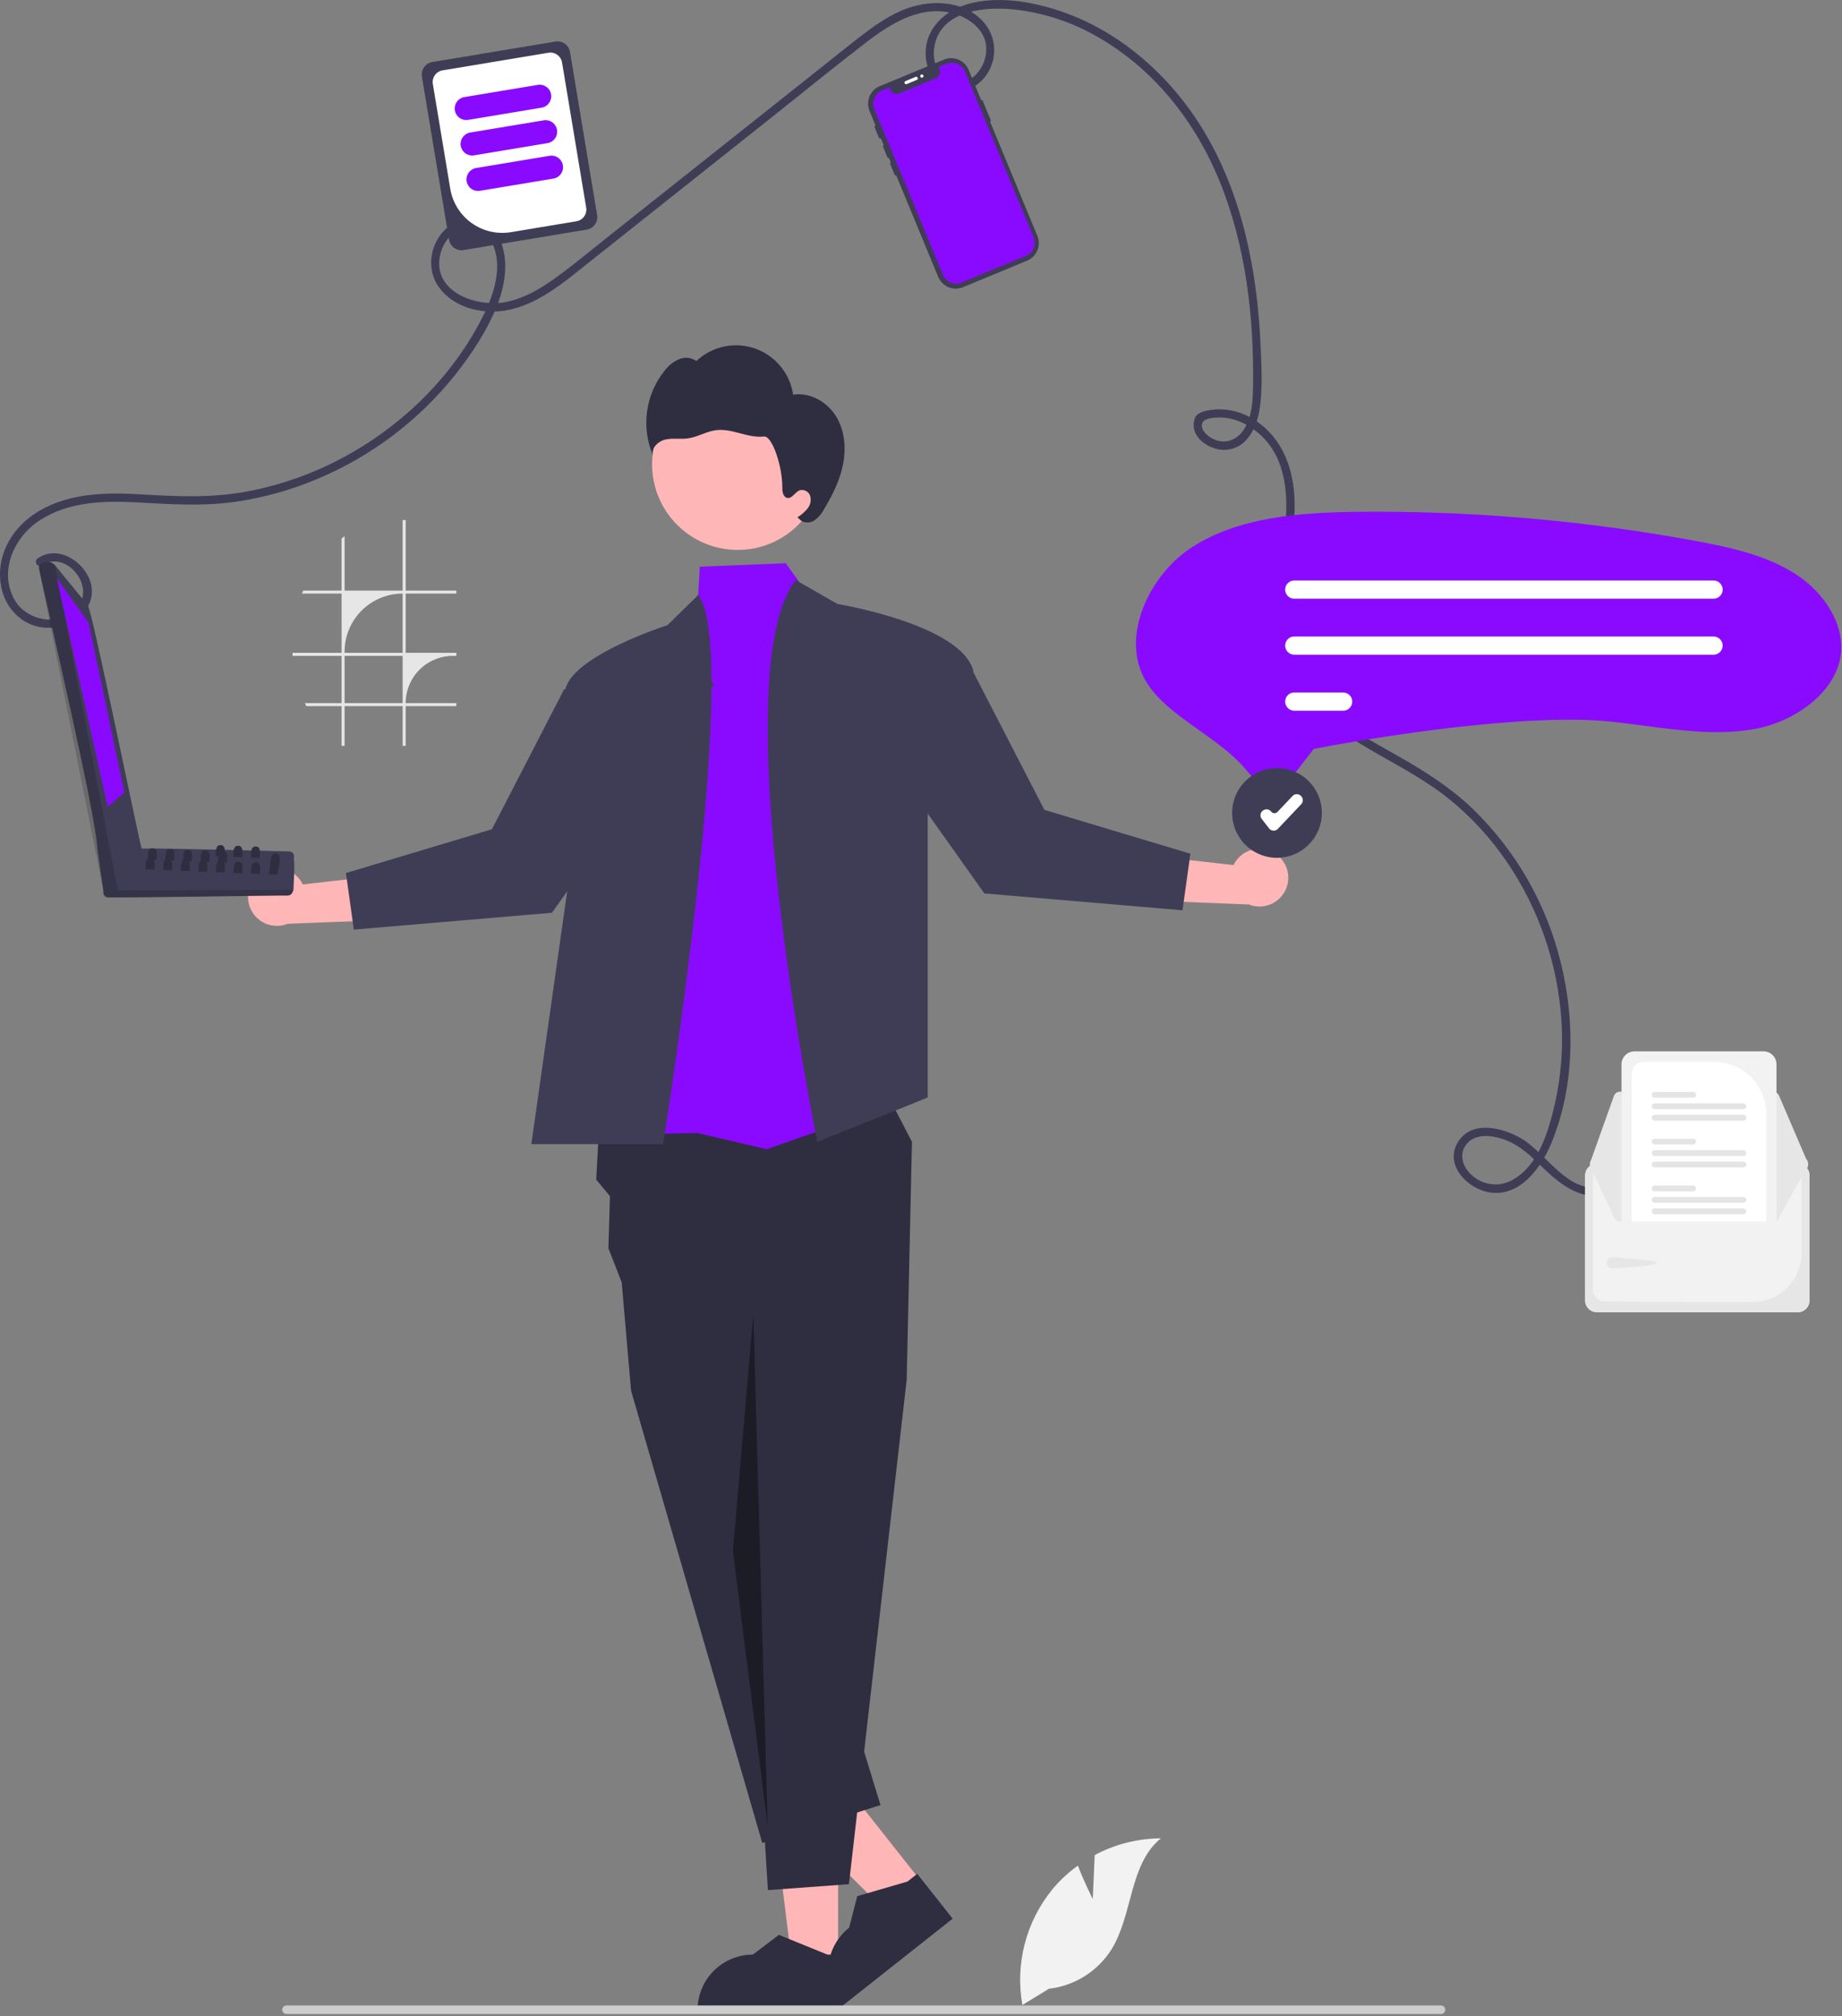 <svg width="667" height="730" viewBox="0 0 667 730" fill="none" xmlns="http://www.w3.org/2000/svg">
<rect x="0" y="0" width="667" height="730" fill="#808080" stroke="none"/>
<g clip-path="url(#clip0_6120_89)">
<path d="M15.195 204.733C23.539 199.026 34.279 211.604 28.437 219.436C22.531 227.352 9.621 225.108 5.175 217.025C-0.497 206.712 5.151 194.444 14.293 188.457C24.677 181.655 37.403 181.273 49.394 181.91C61.504 182.554 73.322 183.408 85.387 181.672C95.6 180.177 105.579 177.378 115.08 173.345C134.615 165.139 151.768 152.144 164.956 135.561C171.11 127.753 176.861 118.978 180.384 109.631C183.097 102.432 184.382 92.963 180.538 85.916C179.701 84.331 178.523 82.951 177.087 81.878C175.651 80.805 173.994 80.065 172.237 79.712C170.48 79.359 168.666 79.402 166.927 79.838C165.188 80.273 163.568 81.09 162.184 82.23C155.777 87.479 154.046 97.227 158.946 104.019C164.203 111.308 174.123 113.806 182.663 112.479C194.533 110.635 204.145 102.255 213.232 95.04L280.532 41.609C291.629 32.799 302.613 23.817 313.854 15.19C322.995 8.174 334.149 1.371 346.054 5.119C350.853 6.629 355.69 10.207 356.889 15.346C357.337 17.7 357.135 20.131 356.303 22.378C355.472 24.625 354.042 26.602 352.17 28.096C351.315 28.823 350.317 29.363 349.242 29.684C348.167 30.004 347.036 30.098 345.923 29.958C344.809 29.818 343.737 29.449 342.774 28.873C341.811 28.297 340.978 27.526 340.328 26.611C337.82 23.112 337.613 18.123 339.058 14.169C342.92 3.603 357.09 2.497 366.546 3.356C377.704 4.487 388.482 8.034 398.13 13.752C418.115 25.359 432.894 44.241 441.563 65.468C451.168 88.987 454.127 115.013 453.735 140.261C453.655 145.411 453.298 151.107 450.4 155.547C447.561 159.896 442.608 161.212 438.166 158.304C436.719 157.357 434.859 155.512 435.236 153.566C435.71 151.122 440.579 151.104 442.53 151.197C447.867 151.453 452.913 154.144 456.737 157.771C465.823 166.392 466.529 179.582 465.345 191.311C464.044 204.187 460.333 216.993 461.807 230.027C464.221 251.382 481.743 263.248 498.953 273.065C507.766 278.092 516.773 282.899 524.698 289.295C532.776 295.839 539.847 303.535 545.686 312.137C557.223 329.109 564.024 348.851 565.388 369.328C566.075 379.559 565.267 389.835 562.989 399.833C560.725 409.612 557.159 421.939 547.763 427.192C545.524 428.473 542.946 429.036 540.377 428.805C537.808 428.575 535.371 427.561 533.396 425.903C529.589 422.847 527.729 417.424 531.661 413.607C534.92 410.444 540.134 411.111 544.066 412.397C548.8 413.945 552.483 416.834 556.011 420.246C562.737 426.752 570.61 434.738 580.843 432.66C582.733 432.276 581.933 429.384 580.045 429.767C567.693 432.275 560.245 417.919 551.136 412.392C544.541 408.39 533.276 405.415 528.123 413.219C522.561 421.641 531.503 430.727 539.814 431.812C550.618 433.222 558.109 422.657 561.737 413.937C570.15 393.713 570.411 369.999 565.265 348.94C560.12 327.554 548.997 308.073 533.195 292.771C525.219 285.169 516.075 279.341 506.536 273.916C496.906 268.44 486.87 263.186 478.631 255.67C474.068 251.646 470.437 246.674 467.992 241.102C465.547 235.53 464.347 229.491 464.476 223.408C464.564 209.396 469.069 195.799 468.788 181.76C468.555 170.12 464.6 158.754 454.474 152.201C450.301 149.37 445.318 147.979 440.283 148.239C438.235 148.408 435.357 148.753 433.67 150.035C432.311 151.068 432.054 153.485 432.328 155.048C432.979 158.76 436.49 161.338 439.9 162.371C441.973 163.037 444.198 163.064 446.286 162.448C448.375 161.832 450.229 160.601 451.608 158.916C454.887 155.129 456.026 150.078 456.49 145.215C457.119 138.627 456.771 131.859 456.481 125.259C455.3 98.439 450.001 70.978 436.063 47.685C424.215 27.885 405.789 11.283 383.695 3.938C373.284 0.477 360.934 -1.597 350.191 1.551C340.949 4.259 333.866 11.866 335.393 21.941C336.684 30.469 345.521 36.368 353.308 30.985C355.146 29.715 356.687 28.063 357.827 26.143C358.968 24.222 359.681 22.078 359.917 19.857C360.153 17.636 359.907 15.39 359.195 13.273C358.484 11.156 357.324 9.217 355.795 7.589C348.267 -0.295 335.992 -0.238 326.599 3.769C320.942 6.181 315.934 9.796 311.104 13.552C304.946 18.338 298.876 23.24 292.768 28.089L219.187 86.507C213.379 91.118 207.665 95.897 201.664 100.255C196.064 104.322 189.885 108.089 182.991 109.395C173.283 111.234 157.916 106.412 159.093 94.098C159.55 89.317 162.718 84.035 167.559 82.664C172.305 81.32 176.785 84.373 178.549 88.694C182.438 98.222 177.871 109.121 173.328 117.485C162.08 138.195 144.337 155.06 123.547 166.035C113.141 171.541 101.988 175.499 90.439 177.784C77.466 180.333 64.737 179.834 51.62 179.039C38.906 178.268 25.555 178.346 14.222 184.972C4.93 190.405 -1.269 200.257 0.221 211.236C1.514 220.77 9.161 228.057 19.022 227.252C27.3 226.576 35.616 219.507 32.679 210.529C30.247 203.095 20.86 197.232 13.681 202.143C12.097 203.226 13.596 205.827 15.195 204.733Z" fill="#3F3D56"/>
<path d="M650.958 421.329H578.273C577.137 421.33 576.049 421.782 575.246 422.585C574.443 423.388 573.991 424.477 573.99 425.612V470.866C573.991 472.001 574.443 473.09 575.246 473.893C576.049 474.696 577.137 475.148 578.273 475.149H650.958C652.094 475.148 653.183 474.696 653.986 473.893C654.789 473.09 655.24 472.001 655.242 470.866V425.612C655.24 424.477 654.789 423.388 653.986 422.585C653.183 421.782 652.094 421.33 650.958 421.329Z" fill="#F2F2F2"/>
<path d="M650.958 421.329H578.273C577.137 421.33 576.049 421.782 575.246 422.585C574.443 423.388 573.991 424.477 573.99 425.612V470.866C573.991 472.001 574.443 473.09 575.246 473.893C576.049 474.696 577.137 475.148 578.273 475.149H650.958C652.094 475.148 653.183 474.696 653.986 473.893C654.789 473.09 655.24 472.001 655.242 470.866V425.612C655.24 424.477 654.789 423.388 653.986 422.585C653.183 421.782 652.094 421.33 650.958 421.329ZM652.364 453.835C652.347 458.442 650.524 462.859 647.288 466.138C644.051 469.417 639.659 471.297 635.052 471.374C627.677 471.47 639.133 471.508 630.238 471.508C609.898 471.508 588.689 471.313 580.775 471.187C579.734 471.166 578.743 470.738 578.013 469.996C577.282 469.253 576.871 468.255 576.867 467.213V425.616C576.868 425.243 577.016 424.885 577.279 424.621C577.543 424.357 577.9 424.208 578.273 424.207H650.955C651.328 424.207 651.686 424.355 651.95 424.619C652.214 424.882 652.363 425.239 652.364 425.612L652.364 453.835Z" fill="#E6E6E6"/>
<path d="M642.011 395.271H586.632C586.142 395.271 585.664 395.423 585.264 395.705C584.864 395.988 584.56 396.387 584.395 396.848L575.842 420.844C575.714 421.202 575.675 421.585 575.726 421.962C575.777 422.339 575.918 422.698 576.137 423.009C576.356 423.32 576.647 423.573 576.984 423.749C577.321 423.924 577.696 424.016 578.076 424.016L652.348 424.148H652.351C652.744 424.148 653.131 424.051 653.477 423.864C653.823 423.678 654.118 423.409 654.334 423.081C654.55 422.752 654.682 422.376 654.717 421.984C654.752 421.593 654.689 421.199 654.534 420.837L644.194 396.71C644.011 396.283 643.707 395.918 643.319 395.662C642.93 395.406 642.476 395.27 642.011 395.271Z" fill="#E6E6E6"/>
<path d="M654.727 421.358C654.726 421.68 654.661 421.999 654.534 422.294L644.195 440.867C644.011 441.293 643.706 441.657 643.318 441.912C642.93 442.168 642.475 442.304 642.011 442.305H586.633C586.143 442.304 585.665 442.153 585.264 441.87C584.863 441.588 584.559 441.189 584.394 440.728L575.843 422.288C575.738 421.994 575.692 421.683 575.708 421.371C575.723 421.06 575.8 420.754 575.934 420.472C576.068 420.191 576.256 419.938 576.487 419.729C576.719 419.52 576.989 419.358 577.283 419.254C577.537 419.162 577.805 419.115 578.076 419.115L587.148 419.098L590.851 419.091L639.577 419.006L643.282 419L652.348 418.982H652.351C652.981 418.983 653.585 419.233 654.031 419.678C654.476 420.124 654.726 420.728 654.727 421.358Z" fill="#E6E6E6"/>
<path d="M583.722 455.274C584.82 455.274 599.9 456.196 599.9 457.294C599.9 458.392 584.82 459.251 583.722 459.251C583.194 459.251 582.689 459.042 582.316 458.669C581.943 458.296 581.733 457.79 581.733 457.263C581.733 456.735 581.943 456.23 582.316 455.857C582.689 455.484 583.194 455.274 583.722 455.274Z" fill="#E6E6E6"/>
<path d="M638.562 380.673H591.868C590.617 380.674 589.417 381.172 588.532 382.057C587.647 382.942 587.149 384.141 587.148 385.393V442.305H642.011C642.461 442.306 642.903 442.178 643.282 441.935V385.393C643.281 384.142 642.783 382.942 641.898 382.057C641.013 381.172 639.813 380.674 638.562 380.673Z" fill="#F2F2F2"/>
<path d="M620.74 384.5H595.15C594.011 384.501 592.918 384.954 592.112 385.76C591.306 386.565 590.853 387.658 590.851 388.797V442.305H639.577V403.337C639.571 398.343 637.585 393.555 634.053 390.024C630.522 386.492 625.734 384.506 620.74 384.5Z" fill="white"/>
<path d="M631.276 437.553H599.152C598.874 437.553 598.608 437.664 598.412 437.86C598.215 438.056 598.105 438.323 598.105 438.6C598.105 438.878 598.215 439.144 598.412 439.341C598.608 439.537 598.874 439.647 599.152 439.647H631.276C631.553 439.647 631.82 439.537 632.016 439.341C632.212 439.144 632.323 438.878 632.323 438.6C632.323 438.323 632.212 438.056 632.016 437.86C631.82 437.664 631.553 437.553 631.276 437.553Z" fill="#E4E4E4"/>
<path d="M631.276 433.412H599.152C598.874 433.412 598.608 433.523 598.411 433.719C598.214 433.916 598.104 434.182 598.104 434.46C598.104 434.738 598.214 435.005 598.411 435.201C598.608 435.398 598.874 435.508 599.152 435.508H631.276C631.413 435.508 631.55 435.481 631.677 435.428C631.804 435.376 631.92 435.299 632.017 435.201C632.114 435.104 632.191 434.988 632.244 434.861C632.297 434.734 632.324 434.598 632.324 434.46C632.324 434.323 632.297 434.186 632.244 434.059C632.191 433.932 632.114 433.816 632.017 433.719C631.92 433.622 631.804 433.545 631.677 433.492C631.55 433.439 631.413 433.412 631.276 433.412Z" fill="#E4E4E4"/>
<path d="M613.077 429.273H599.152C598.874 429.273 598.608 429.383 598.412 429.58C598.215 429.776 598.105 430.042 598.105 430.32C598.105 430.598 598.215 430.864 598.412 431.06C598.608 431.257 598.874 431.367 599.152 431.367H613.077C613.355 431.367 613.621 431.257 613.817 431.06C614.014 430.864 614.124 430.598 614.124 430.32C614.124 430.042 614.014 429.776 613.817 429.58C613.621 429.383 613.355 429.273 613.077 429.273Z" fill="#E4E4E4"/>
<path d="M631.276 420.602H599.152C598.875 420.603 598.609 420.714 598.413 420.91C598.217 421.107 598.107 421.373 598.107 421.65C598.107 421.928 598.217 422.194 598.413 422.39C598.609 422.587 598.875 422.697 599.152 422.698H631.276C631.414 422.699 631.55 422.672 631.678 422.619C631.806 422.567 631.921 422.49 632.019 422.392C632.117 422.295 632.194 422.179 632.247 422.052C632.3 421.925 632.327 421.788 632.327 421.65C632.327 421.512 632.3 421.376 632.247 421.248C632.194 421.121 632.117 421.005 632.019 420.908C631.921 420.811 631.806 420.733 631.678 420.681C631.55 420.628 631.414 420.602 631.276 420.602Z" fill="#E4E4E4"/>
<path d="M631.276 416.463H599.152C598.874 416.463 598.608 416.574 598.412 416.77C598.215 416.966 598.105 417.233 598.105 417.51C598.105 417.788 598.215 418.054 598.412 418.251C598.608 418.447 598.874 418.557 599.152 418.557H631.276C631.553 418.557 631.82 418.447 632.016 418.251C632.212 418.054 632.323 417.788 632.323 417.51C632.323 417.233 632.212 416.966 632.016 416.77C631.82 416.574 631.553 416.463 631.276 416.463Z" fill="#E4E4E4"/>
<path d="M613.077 412.322H599.152C598.874 412.322 598.608 412.433 598.411 412.629C598.214 412.826 598.104 413.092 598.104 413.37C598.104 413.648 598.214 413.915 598.411 414.111C598.608 414.308 598.874 414.418 599.152 414.418H613.077C613.355 414.418 613.622 414.308 613.818 414.111C614.015 413.915 614.125 413.648 614.125 413.37C614.125 413.092 614.015 412.826 613.818 412.629C613.622 412.433 613.355 412.322 613.077 412.322Z" fill="#E4E4E4"/>
<path d="M631.276 403.651H599.152C598.875 403.652 598.609 403.763 598.413 403.959C598.217 404.156 598.107 404.422 598.107 404.699C598.107 404.977 598.217 405.243 598.413 405.439C598.609 405.636 598.875 405.747 599.152 405.748H631.276C631.414 405.748 631.55 405.721 631.678 405.669C631.806 405.616 631.921 405.539 632.019 405.442C632.117 405.344 632.194 405.229 632.247 405.101C632.3 404.974 632.327 404.837 632.327 404.699C632.327 404.562 632.3 404.425 632.247 404.298C632.194 404.17 632.117 404.055 632.019 403.957C631.921 403.86 631.806 403.783 631.678 403.73C631.55 403.678 631.414 403.651 631.276 403.651Z" fill="#E4E4E4"/>
<path d="M631.276 399.513H599.152C598.875 399.514 598.609 399.624 598.413 399.821C598.217 400.017 598.107 400.283 598.107 400.561C598.107 400.838 598.217 401.104 598.413 401.301C598.609 401.497 598.875 401.608 599.152 401.609H631.276C631.414 401.609 631.55 401.582 631.678 401.53C631.806 401.477 631.921 401.4 632.019 401.303C632.117 401.206 632.194 401.09 632.247 400.963C632.3 400.835 632.327 400.699 632.327 400.561C632.327 400.423 632.3 400.286 632.247 400.159C632.194 400.032 632.117 399.916 632.019 399.819C631.921 399.721 631.806 399.644 631.678 399.592C631.55 399.539 631.414 399.512 631.276 399.513Z" fill="#E4E4E4"/>
<path d="M613.077 395.372H599.152C598.874 395.372 598.608 395.482 598.411 395.679C598.214 395.875 598.104 396.142 598.104 396.42C598.104 396.698 598.214 396.964 598.411 397.161C598.608 397.357 598.874 397.468 599.152 397.468H613.077C613.215 397.468 613.351 397.441 613.478 397.388C613.605 397.335 613.721 397.258 613.818 397.161C613.916 397.063 613.993 396.948 614.045 396.821C614.098 396.694 614.125 396.557 614.125 396.42C614.125 396.282 614.098 396.146 614.045 396.019C613.993 395.891 613.916 395.776 613.818 395.679C613.721 395.581 613.605 395.504 613.478 395.451C613.351 395.399 613.215 395.372 613.077 395.372Z" fill="#E4E4E4"/>
<path d="M267.124 199.127C284.243 199.127 298.121 185.249 298.121 168.13C298.121 151.01 284.243 137.132 267.124 137.132C250.005 137.132 236.126 151.01 236.126 168.13C236.126 185.249 250.005 199.127 267.124 199.127Z" fill="#FFB6B6"/>
<path d="M302.508 150.381C299.247 145.337 293.128 141.975 287.197 142.92C286.645 139.134 285.064 135.572 282.628 132.623C280.192 129.673 276.994 127.448 273.381 126.191C269.768 124.933 265.879 124.69 262.138 125.49C258.397 126.289 254.947 128.1 252.163 130.724C251.248 130.08 250.182 129.682 249.068 129.571C247.954 129.459 246.83 129.637 245.805 130.088C243.763 131.016 241.987 132.442 240.639 134.234C237.236 138.479 235.047 143.567 234.305 148.957C233.564 154.347 234.298 159.837 236.429 164.843C235.704 162.208 238.345 159.728 241.014 159.137C243.682 158.546 246.482 159.105 249.188 158.72C252.656 158.227 255.774 156.215 259.247 155.762C262.167 155.381 265.103 156.13 267.95 156.88C270.797 157.63 273.725 158.395 276.648 158.048C279.572 157.701 283.338 168.781 283.288 176.585C283.278 178.064 283.583 179.963 285.028 180.276C286.808 180.663 287.839 178.206 289.533 177.537C290.314 177.313 291.151 177.401 291.868 177.783C292.586 178.164 293.127 178.809 293.378 179.581C293.591 180.366 293.614 181.191 293.444 181.987C293.275 182.783 292.917 183.527 292.402 184.157C291.361 185.406 290.124 186.478 288.741 187.333L289.439 187.913C290.6 189.446 293.007 189.513 294.68 188.564C296.279 187.481 297.575 186.006 298.443 184.28C301.537 179.132 304.252 173.647 305.344 167.741C306.437 161.835 305.768 155.426 302.508 150.381Z" fill="#2F2E41"/>
<path d="M303.485 710.95L286.745 710.948L278.781 646.376L303.489 646.377L303.485 710.95Z" fill="#FFB6B6"/>
<path d="M304.075 728.414L252.595 728.412V727.761C252.595 722.446 254.706 717.35 258.464 713.592C262.222 709.835 267.318 707.724 272.632 707.723H272.634L282.037 700.589L299.582 707.724L304.076 707.725L304.075 728.414Z" fill="#2F2E41"/>
<path d="M333.673 681.391L320.54 691.771L274.246 646.056L293.63 630.733L333.673 681.391Z" fill="#FFB6B6"/>
<path d="M344.967 694.724L304.581 726.65L304.177 726.139C300.882 721.97 299.377 716.663 299.995 711.384C300.612 706.106 303.301 701.29 307.469 697.994L307.47 697.993L310.423 686.565L328.611 681.281L332.137 678.494L344.967 694.724Z" fill="#2F2E41"/>
<path d="M216.918 408.274L215.896 427.117L220.867 433.122L220.297 451.969L225.12 464.305L228.512 503.551L276.018 667.307L318.827 653.576L272.08 500.926L328.324 499.521L330.227 413.447L320.26 394.179L216.918 408.274Z" fill="#2F2E41"/>
<path d="M322.915 486.545L328.324 499.521L307.409 682.241L278.064 684.384L265.392 480.109L322.915 486.545Z" fill="#2F2E41"/>
<path d="M294.155 217.278L284.519 203.94L253.405 205.187L252.808 215.457L232.139 410.681L252.437 410.226L277.634 416.109L326.097 399.147L294.155 217.278Z" fill="#890AFF"/>
<path d="M240.121 414.291H192.403L204.852 326.418L209.9 290.799C209.9 290.799 206.327 265.343 204.597 252.043C204.436 250.623 204.682 249.187 205.306 247.902C205.872 246.699 206.611 245.584 207.499 244.594C213.303 237.901 226.357 232.097 234.544 228.921C238.76 227.295 241.69 226.359 241.69 226.359L252.806 215.46C268.763 235.396 240.121 414.291 240.121 414.291Z" fill="#3F3D56"/>
<path d="M288.111 210.021L303.249 218.696C303.249 218.696 348.081 226.059 352.441 242.897L335.938 292.711V397.404L295.932 413.447C295.932 413.447 261.423 244.309 288.111 210.021Z" fill="#3F3D56"/>
<path opacity="0.4" d="M272.788 475.879L265.392 561.548L277.985 661.252" fill="black"/>
<path d="M94.22 316.285C95.453 315.399 96.865 314.794 98.357 314.513C99.849 314.231 101.385 314.281 102.856 314.657C104.327 315.034 105.698 315.728 106.872 316.692C108.045 317.655 108.993 318.864 109.649 320.234L146.326 316.086L137.633 333.184L104.137 334.501C101.763 335.451 99.124 335.496 96.718 334.629C94.313 333.763 92.309 332.044 91.087 329.798C89.865 327.553 89.508 324.937 90.086 322.447C90.663 319.956 92.134 317.764 94.22 316.285Z" fill="#FFB6B6"/>
<path d="M248.158 241.42L258.654 247.69L199.871 330.501L128.122 336.597L125.265 316.112L178.129 300.252L204.259 249.604L248.158 241.42Z" fill="#3F3D56"/>
<path d="M462.095 309.285C460.862 308.399 459.45 307.794 457.958 307.513C456.465 307.231 454.93 307.281 453.458 307.657C451.987 308.034 450.617 308.728 449.443 309.692C448.269 310.655 447.321 311.864 446.665 313.234L409.988 309.086L418.681 326.184L452.178 327.501C454.552 328.451 457.191 328.496 459.596 327.629C462.002 326.763 464.005 325.044 465.228 322.798C466.45 320.553 466.806 317.937 466.229 315.447C465.652 312.956 464.181 310.764 462.095 309.285Z" fill="#FFB6B6"/>
<path d="M308.156 234.42L297.661 240.69L356.444 323.501L428.193 329.597L431.049 309.112L378.186 293.252L352.056 242.604L308.156 234.42Z" fill="#3F3D56"/>
<path d="M165.241 214.934V213.84H146.894V188.309H145.803V213.84H124.775V194.123C124.408 194.412 124.045 194.71 123.687 195.015V213.84H109.798C109.644 214.202 109.495 214.567 109.355 214.934H123.687V236.388H105.892C105.909 236.756 105.934 237.118 105.965 237.482H123.687V254.598H110.41C110.573 254.965 110.744 255.327 110.924 255.687H123.687V270.074H124.775V255.687H145.803V270.074H146.894V255.687H165.241V254.598H146.894C146.894 252.35 147.336 250.124 148.196 248.047C149.056 245.971 150.317 244.084 151.906 242.494C153.496 240.905 155.382 239.644 157.459 238.784C159.536 237.924 161.762 237.482 164.009 237.482H165.241V236.388H146.894V214.934H165.241ZM145.803 254.598H124.775V237.482H145.803V254.598ZM145.803 236.388H124.775V235.959C124.776 233.198 125.32 230.463 126.376 227.913C127.433 225.362 128.982 223.044 130.935 221.092C132.887 219.139 135.205 217.591 137.756 216.534C140.307 215.478 143.041 214.934 145.803 214.934V236.388Z" fill="#E6E6E6"/>
<path d="M324.647 63.456C324.504 63.515 324.343 63.514 324.2 63.455C324.057 63.396 323.943 63.282 323.883 63.139L322.364 59.468C322.305 59.325 322.305 59.164 322.364 59.021C322.424 58.877 322.538 58.764 322.681 58.705C322.824 58.645 322.985 58.645 323.128 58.705C323.271 58.764 323.385 58.878 323.444 59.021L324.963 62.692C325.022 62.835 325.022 62.996 324.963 63.139C324.903 63.282 324.79 63.396 324.647 63.456Z" fill="#3F3D56"/>
<path d="M355.291 36.259L350.756 25.301C350.411 24.468 349.906 23.711 349.269 23.073C348.632 22.436 347.875 21.93 347.042 21.585C346.21 21.24 345.317 21.062 344.416 21.061C343.514 21.061 342.622 21.238 341.789 21.583L318.573 31.191C317.74 31.535 316.983 32.041 316.346 32.678C315.708 33.315 315.202 34.072 314.857 34.904C314.512 35.737 314.334 36.629 314.333 37.531C314.333 38.432 314.51 39.325 314.855 40.157L339.733 100.275C340.078 101.107 340.583 101.864 341.22 102.502C341.858 103.139 342.614 103.645 343.447 103.99C344.279 104.336 345.172 104.513 346.073 104.514C346.975 104.514 347.867 104.337 348.7 103.992L371.916 94.385C372.749 94.04 373.506 93.535 374.144 92.897C374.781 92.26 375.287 91.504 375.632 90.671C375.977 89.838 376.155 88.946 376.156 88.045C376.156 87.143 375.979 86.251 375.634 85.418L358.519 44.059C358.571 44.037 358.619 44.005 358.659 43.965C358.699 43.925 358.731 43.877 358.753 43.825C358.775 43.772 358.786 43.716 358.786 43.659C358.786 43.602 358.775 43.546 358.753 43.493L355.856 36.493C355.834 36.441 355.803 36.393 355.762 36.353C355.722 36.313 355.674 36.281 355.622 36.259C355.569 36.237 355.513 36.226 355.456 36.226C355.399 36.226 355.343 36.237 355.291 36.259Z" fill="#3F3D56"/>
<path d="M349.423 25.902L374.266 85.933C374.782 87.179 374.786 88.58 374.276 89.829C373.766 91.079 372.783 92.076 371.541 92.605C371.526 92.615 371.509 92.623 371.492 92.63L348.163 102.284C346.906 102.804 345.494 102.803 344.238 102.283C342.982 101.762 341.984 100.763 341.464 99.507L316.621 39.476C316.364 38.854 316.232 38.188 316.232 37.514C316.233 36.841 316.366 36.175 316.624 35.553C316.882 34.931 317.26 34.366 317.736 33.891C318.213 33.415 318.778 33.038 319.4 32.781L322.229 31.61C322.231 32.01 322.332 32.403 322.521 32.755C322.711 33.107 322.984 33.406 323.317 33.628C323.65 33.849 324.033 33.985 324.431 34.023C324.829 34.062 325.23 34.002 325.599 33.849L338.9 28.344C339.19 28.224 339.454 28.047 339.675 27.824C339.903 27.6 340.084 27.333 340.208 27.038C340.333 26.743 340.398 26.427 340.4 26.107C340.402 25.788 340.341 25.471 340.22 25.174C340.099 24.878 339.921 24.609 339.696 24.382L342.729 23.127C343.985 22.607 345.396 22.608 346.651 23.128C347.906 23.648 348.904 24.646 349.423 25.902Z" fill="#890AFF"/>
<path d="M322.055 57.193C321.912 57.252 321.751 57.252 321.608 57.193C321.465 57.133 321.351 57.02 321.292 56.877L319.772 53.206C319.713 53.062 319.713 52.902 319.773 52.758C319.832 52.615 319.946 52.502 320.089 52.442C320.232 52.383 320.393 52.383 320.536 52.443C320.679 52.502 320.793 52.616 320.852 52.759L322.371 56.43C322.43 56.573 322.43 56.734 322.371 56.877C322.312 57.02 322.198 57.134 322.055 57.193Z" fill="#3F3D56"/>
<path d="M318.998 50.112C318.855 50.171 318.694 50.17 318.551 50.111C318.408 50.052 318.294 49.938 318.235 49.795L316.716 46.124C316.686 46.053 316.671 45.977 316.67 45.9C316.67 45.823 316.685 45.747 316.715 45.676C316.744 45.605 316.787 45.54 316.841 45.486C316.896 45.431 316.96 45.388 317.031 45.359C317.102 45.329 317.178 45.314 317.255 45.315C317.332 45.315 317.408 45.33 317.479 45.359C317.55 45.389 317.615 45.432 317.669 45.487C317.723 45.541 317.766 45.606 317.795 45.677L319.315 49.348C319.374 49.492 319.373 49.652 319.314 49.795C319.255 49.938 319.141 50.052 318.998 50.112Z" fill="#3F3D56"/>
<path d="M327.55 30.132C327.491 29.988 327.491 29.828 327.55 29.684C327.61 29.541 327.723 29.428 327.867 29.368L331.538 27.849C331.681 27.79 331.842 27.79 331.985 27.849C332.128 27.909 332.242 28.022 332.301 28.166C332.36 28.309 332.36 28.47 332.301 28.613C332.241 28.756 332.128 28.87 331.985 28.929L328.313 30.448C328.17 30.507 328.009 30.507 327.866 30.448C327.723 30.388 327.609 30.275 327.55 30.132Z" fill="white"/>
<path d="M333.813 28.124C334.135 28.124 334.397 27.863 334.397 27.54C334.397 27.217 334.135 26.956 333.813 26.956C333.49 26.956 333.229 27.217 333.229 27.54C333.229 27.863 333.49 28.124 333.813 28.124Z" fill="white"/>
<path d="M460.532 287.379C460.458 287.379 460.384 287.378 460.31 287.375C459.442 287.344 458.595 287.103 457.84 286.674C457.086 286.245 456.446 285.639 455.975 284.91C452.451 279.642 448.125 274.956 443.155 271.023C440.147 268.618 437.003 266.382 433.963 264.219C426.119 258.642 418.732 253.39 414.632 246.132C405.692 230.306 416.22 208.263 431.261 198.377C448.13 187.29 470.32 185.551 491.786 185.323C494.017 185.299 496.249 185.287 498.482 185.288C537.159 185.302 575.755 188.831 613.793 195.831C626.441 198.165 639.681 201.024 650.321 207.961C660.897 214.858 667.326 225.718 666.698 235.631C665.783 250.101 650.443 260.913 636.476 263.74C623.162 266.432 609.331 264.613 594.689 262.686C591.457 262.261 588.115 261.821 584.809 261.439C548.889 257.287 481.411 270.084 478.557 270.631L475.724 271.173L464.735 285.315C464.241 285.959 463.604 286.481 462.875 286.839C462.146 287.197 461.344 287.382 460.532 287.379Z" fill="#890AFF"/>
<path d="M620.488 216.789H468.666C467.79 216.789 466.95 216.441 466.33 215.822C465.711 215.202 465.363 214.362 465.363 213.486C465.363 212.61 465.711 211.77 466.33 211.15C466.95 210.531 467.79 210.183 468.666 210.183H620.488C621.364 210.183 622.204 210.531 622.823 211.15C623.443 211.77 623.791 212.61 623.791 213.486C623.791 214.362 623.443 215.202 622.823 215.822C622.204 216.441 621.364 216.789 620.488 216.789Z" fill="white"/>
<path d="M620.487 237.065H468.666C467.791 237.065 466.951 236.717 466.332 236.098C465.713 235.48 465.365 234.641 465.364 233.765C465.363 232.89 465.709 232.05 466.327 231.43C466.945 230.81 467.784 230.461 468.659 230.458H620.487C621.363 230.46 622.201 230.809 622.82 231.428C623.438 232.047 623.785 232.887 623.785 233.762C623.785 234.637 623.438 235.476 622.82 236.096C622.201 236.715 621.363 237.064 620.487 237.065Z" fill="white"/>
<path d="M486.359 257.341H468.666C467.791 257.339 466.952 256.991 466.334 256.371C465.716 255.752 465.369 254.913 465.369 254.038C465.369 253.163 465.716 252.323 466.334 251.704C466.952 251.085 467.791 250.736 468.666 250.734H486.359C487.234 250.736 488.073 251.085 488.691 251.704C489.309 252.323 489.656 253.163 489.656 254.038C489.656 254.913 489.309 255.752 488.691 256.371C488.073 256.991 487.234 257.339 486.359 257.341Z" fill="white"/>
<path d="M462.407 310.409C471.275 310.409 478.464 303.22 478.464 294.352C478.464 285.484 471.275 278.295 462.407 278.295C453.539 278.295 446.35 285.484 446.35 294.352C446.35 303.22 453.539 310.409 462.407 310.409Z" fill="white"/>
<path d="M462.407 310.605C459.192 310.605 456.05 309.652 453.377 307.866C450.704 306.08 448.621 303.542 447.391 300.572C446.161 297.602 445.839 294.334 446.466 291.181C447.093 288.029 448.641 285.133 450.914 282.86C453.187 280.587 456.083 279.039 459.236 278.411C462.389 277.784 465.657 278.106 468.626 279.336C471.596 280.566 474.135 282.65 475.92 285.322C477.706 287.995 478.66 291.137 478.66 294.352C478.655 298.661 476.941 302.792 473.894 305.839C470.847 308.886 466.716 310.6 462.407 310.605Z" fill="#3F3D56"/>
<path d="M461.205 300.77C461.171 300.77 461.136 300.768 461.102 300.767C460.8 300.752 460.504 300.672 460.235 300.533C459.967 300.393 459.731 300.197 459.546 299.958L456.862 296.508C456.693 296.29 456.568 296.041 456.495 295.775C456.422 295.509 456.401 295.232 456.436 294.958C456.47 294.684 456.558 294.42 456.694 294.18C456.83 293.94 457.013 293.729 457.23 293.56L457.327 293.485C457.545 293.315 457.794 293.19 458.06 293.117C458.326 293.044 458.604 293.024 458.878 293.058C459.152 293.092 459.416 293.18 459.656 293.316C459.896 293.453 460.107 293.635 460.276 293.853C460.411 294.027 460.583 294.17 460.779 294.272C460.974 294.373 461.19 294.431 461.41 294.442C461.631 294.453 461.851 294.416 462.055 294.334C462.26 294.252 462.445 294.126 462.596 293.966L468.045 288.214C468.428 287.81 468.956 287.575 469.513 287.56C470.07 287.545 470.61 287.751 471.015 288.134L471.104 288.219C471.305 288.408 471.466 288.636 471.578 288.888C471.691 289.14 471.752 289.411 471.76 289.687C471.767 289.963 471.72 290.238 471.621 290.495C471.523 290.753 471.374 290.988 471.184 291.189L462.729 300.113C462.533 300.321 462.297 300.486 462.035 300.599C461.773 300.711 461.49 300.77 461.205 300.77Z" fill="white"/>
<path d="M162.592 86.793L152.769 27.718C152.571 26.522 152.856 25.296 153.561 24.31C154.266 23.324 155.333 22.658 156.529 22.458L201.144 15.039C202.34 14.841 203.565 15.126 204.551 15.831C205.537 16.536 206.204 17.603 206.404 18.799L216.227 77.874C216.425 79.07 216.14 80.296 215.435 81.282C214.73 82.268 213.663 82.934 212.467 83.134L167.852 90.553C166.656 90.751 165.431 90.466 164.445 89.761C163.459 89.056 162.792 87.989 162.592 86.793Z" fill="#3F3D56"/>
<path d="M163.047 68.38L156.732 30.401C156.547 29.281 156.814 28.134 157.474 27.21C158.134 26.287 159.134 25.663 160.253 25.475L198.596 19.099C199.716 18.914 200.864 19.181 201.787 19.841C202.711 20.502 203.335 21.501 203.522 22.621L212.264 75.19C212.449 76.31 212.182 77.457 211.522 78.381C210.862 79.305 209.862 79.928 208.742 80.116L184.99 84.066C180.001 84.889 174.889 83.701 170.775 80.76C166.662 77.82 163.882 73.368 163.047 68.38Z" fill="white"/>
<path d="M164.702 39.966C164.521 38.872 164.782 37.75 165.427 36.848C166.072 35.945 167.049 35.336 168.143 35.153L194.742 30.73C195.284 30.639 195.838 30.657 196.373 30.781C196.909 30.905 197.414 31.134 197.861 31.453C198.308 31.773 198.688 32.177 198.979 32.643C199.269 33.11 199.465 33.629 199.555 34.171C199.645 34.713 199.628 35.267 199.504 35.802C199.38 36.337 199.151 36.843 198.832 37.29C198.512 37.737 198.108 38.117 197.642 38.407C197.175 38.698 196.656 38.894 196.114 38.984L169.516 43.407C168.421 43.588 167.3 43.327 166.398 42.682C165.495 42.037 164.885 41.06 164.702 39.966Z" fill="#890AFF"/>
<path d="M166.838 52.807C166.657 51.712 166.918 50.591 167.563 49.688C168.208 48.786 169.184 48.176 170.279 47.993L196.877 43.57C197.972 43.388 199.094 43.648 199.996 44.293C200.899 44.939 201.509 45.916 201.691 47.011C201.873 48.105 201.612 49.228 200.967 50.13C200.322 51.033 199.344 51.643 198.25 51.825L171.651 56.248C170.557 56.428 169.435 56.168 168.533 55.523C167.63 54.877 167.021 53.901 166.838 52.807Z" fill="#890AFF"/>
<path d="M168.973 65.647C168.792 64.553 169.053 63.431 169.698 62.529C170.343 61.627 171.32 61.017 172.414 60.834L199.012 56.411C199.554 56.321 200.109 56.338 200.644 56.462C201.179 56.586 201.685 56.815 202.132 57.134C202.579 57.454 202.958 57.858 203.249 58.325C203.54 58.791 203.736 59.31 203.826 59.852C203.916 60.394 203.899 60.948 203.774 61.483C203.65 62.019 203.422 62.524 203.102 62.971C202.783 63.418 202.378 63.798 201.912 64.089C201.446 64.379 200.927 64.575 200.385 64.665L173.786 69.088C172.692 69.269 171.57 69.008 170.668 68.363C169.766 67.718 169.156 66.741 168.973 65.647Z" fill="#890AFF"/>
<path d="M395.697 687.598L396.404 671.698C403.776 667.757 411.998 665.676 420.356 665.634C408.852 675.04 410.29 693.17 402.491 705.818C400.028 709.744 396.713 713.066 392.792 715.537C388.871 718.008 384.444 719.565 379.84 720.092L370.213 725.986C368.892 718.622 369.183 711.059 371.066 703.818C372.95 696.577 376.38 689.831 381.122 684.044C383.815 680.823 386.902 677.955 390.311 675.506C392.616 681.586 395.697 687.598 395.697 687.598Z" fill="#F2F2F2"/>
<path d="M523.339 727.701C523.34 727.905 523.3 728.107 523.222 728.296C523.144 728.485 523.03 728.656 522.886 728.8C522.741 728.945 522.57 729.059 522.381 729.137C522.192 729.215 521.99 729.255 521.786 729.254H103.736C103.324 729.254 102.929 729.09 102.638 728.799C102.346 728.508 102.183 728.113 102.183 727.701C102.183 727.289 102.346 726.894 102.638 726.602C102.929 726.311 103.324 726.147 103.736 726.147H521.786C521.99 726.147 522.192 726.187 522.381 726.264C522.57 726.342 522.741 726.457 522.886 726.601C523.03 726.745 523.144 726.917 523.222 727.106C523.3 727.294 523.34 727.497 523.339 727.701Z" fill="#CCCCCC"/>
<path d="M104.743 308.284C97.329 308.136 57.504 306.993 50.973 307.274C50.603 305.981 38.223 321.847 37.922 321.945C37.721 322.157 37.575 322.414 37.495 322.695C37.415 322.976 37.405 323.271 37.464 323.557C37.524 323.843 37.651 324.11 37.836 324.335C38.021 324.561 38.258 324.738 38.527 324.853C39.254 325.295 103.458 324.107 104.236 324.262C104.573 324.257 104.901 324.156 105.183 323.973C105.465 323.789 105.689 323.529 105.83 323.224L106.259 322.263C106.304 320.618 106.842 312.215 106.359 310.778C106.477 310.508 106.527 310.213 106.503 309.919C106.48 309.626 106.384 309.342 106.223 309.095C106.063 308.848 105.844 308.644 105.586 308.503C105.327 308.361 105.038 308.286 104.743 308.284Z" fill="#3F3D56"/>
<path opacity="0.17" d="M106.259 322.261C105.882 323.167 105.4 324.304 104.236 324.263L39.205 324.992C38.897 324.989 38.596 324.906 38.329 324.753C38.062 324.599 37.84 324.38 37.683 324.115C37.526 323.851 37.439 323.551 37.431 323.243C37.424 322.936 37.495 322.631 37.639 322.359L106.259 322.261Z" fill="black"/>
<path d="M51.277 307.08C50.577 305.869 33.191 219.841 31.739 219.122L19.869 204.601L18.808 203.803C17.333 202.993 13.794 203.541 14.113 205.794C16.901 219.164 34.838 295.312 35.231 307.184L37.39 322.309C37.429 322.566 37.521 322.812 37.66 323.032C37.8 323.252 37.984 323.44 38.201 323.584C38.417 323.728 38.662 323.825 38.918 323.869C39.175 323.913 39.438 323.902 39.69 323.839C40.309 323.772 40.9 323.545 41.404 323.18C41.909 322.816 42.31 322.326 42.567 321.759C42.729 321.226 52.089 307.39 51.277 307.08Z" fill="#3F3D56"/>
<path opacity="0.17" d="M19.866 204.601L42.57 321.762C41.81 323.684 38.258 325.03 37.43 322.51C37.416 322.506 14.139 205.866 14.115 205.796C13.867 202.989 18.506 202.9 19.866 204.601Z" fill="black"/>
<path d="M20.55 209.392L32.081 225.464L45.023 286.929L39.006 292.177L20.55 209.392Z" fill="#890AFF"/>
<path d="M97.3 316.572L100.491 316.702C100.54 315.767 100.695 314.841 100.951 313.942C101.431 311.662 101.861 308.952 99.871 308.962C98.52 308.832 98.061 310.542 97.82 312.402C97.759 313.803 97.585 315.198 97.3 316.572Z" fill="#2F2E41"/>
<path d="M79.001 312.281L81.15 312.361L82.191 312.401C82.171 311.261 82.701 308.911 81.41 308.331C81.205 308.243 80.984 308.199 80.76 308.202C79.55 308.132 79.191 309.051 79.081 310.111C79.01 310.751 79.04 311.431 79.02 311.961C79.02 312.071 79.01 312.181 79.001 312.281Z" fill="#2F2E41"/>
<path d="M72.63 312.022L74.79 312.112L75.82 312.152C75.8 310.842 76.49 307.981 74.39 307.942C72.45 307.832 72.7 310.302 72.65 311.702C72.65 311.812 72.64 311.921 72.63 312.022Z" fill="#2F2E41"/>
<path d="M66.26 311.772L68.41 311.852L69.451 311.892C69.43 310.592 70.121 307.732 68.02 307.692C66.081 307.572 66.331 310.042 66.281 311.452C66.28 311.562 66.27 311.672 66.26 311.772Z" fill="#2F2E41"/>
<path d="M59.89 311.512L62.05 311.602L63.08 311.642C63.06 310.332 63.75 307.482 61.65 307.432C59.71 307.322 59.96 309.792 59.91 311.192C59.91 311.302 59.9 311.412 59.89 311.512Z" fill="#2F2E41"/>
<path d="M53.52 311.262L55.67 311.342L56.711 311.382C56.691 310.182 57.27 307.672 55.73 307.242H55.721C55.578 307.199 55.429 307.179 55.281 307.182C55.099 307.166 54.916 307.182 54.74 307.232H54.73C53.391 307.582 53.581 309.682 53.541 310.942C53.541 311.052 53.531 311.162 53.52 311.262Z" fill="#2F2E41"/>
<path d="M90.87 310.581L94.06 310.711C94.06 310.591 94.06 310.461 94.07 310.311C94.149 309.551 94.163 308.784 94.11 308.021C94 307.181 93.64 306.521 92.63 306.501C91.6 306.441 91.19 307.101 91.03 307.951C90.993 308.096 90.966 308.243 90.95 308.391V308.401C90.87 309.181 90.92 310.021 90.87 310.581Z" fill="#2F2E41"/>
<path d="M84.501 310.322L87.691 310.452C87.758 309.594 87.778 308.732 87.751 307.872C87.66 306.992 87.311 306.272 86.26 306.252C85.2 306.182 84.79 306.902 84.63 307.792C84.481 308.652 84.561 309.682 84.501 310.322Z" fill="#2F2E41"/>
<path d="M78.13 310.072L79.08 310.112L81.32 310.202C81.31 309.722 81.4 309.022 81.41 308.332C81.419 308.125 81.412 307.917 81.39 307.712C81.31 306.782 80.98 306.012 79.89 305.992C78.78 305.932 78.39 306.702 78.25 307.642C78.11 308.482 78.19 309.452 78.13 310.072Z" fill="#2F2E41"/>
<path d="M90.93 316.322L94.12 316.442C94.11 315.142 94.79 312.282 92.69 312.242C90.59 312.112 91.05 315.012 90.93 316.322Z" fill="#2F2E41"/>
<path d="M84.561 316.062L87.751 316.192C87.74 314.882 88.421 312.022 86.321 311.982C84.221 311.862 84.68 314.762 84.561 316.062Z" fill="#2F2E41"/>
<path d="M78.19 315.811L81.38 315.931C81.37 315.001 81.72 313.281 81.15 312.361C81.026 312.158 80.849 311.991 80.638 311.881C80.426 311.77 80.189 311.718 79.95 311.731C79.623 311.697 79.294 311.778 79.02 311.961C78 312.631 78.29 314.751 78.19 315.811Z" fill="#2F2E41"/>
<path d="M71.821 315.552L75.011 315.682C75.001 314.752 75.341 313.042 74.791 312.112C74.666 311.905 74.488 311.736 74.275 311.623C74.061 311.51 73.821 311.458 73.581 311.472C73.253 311.436 72.924 311.517 72.65 311.702C71.63 312.392 71.921 314.502 71.821 315.552Z" fill="#2F2E41"/>
<path d="M65.45 315.302L68.64 315.422C68.63 314.492 68.98 312.772 68.41 311.852C68.286 311.648 68.109 311.482 67.897 311.371C67.686 311.26 67.449 311.208 67.21 311.222C66.883 311.187 66.554 311.268 66.28 311.452C65.26 312.122 65.55 314.242 65.45 315.302Z" fill="#2F2E41"/>
<path d="M59.08 315.041L62.27 315.171C62.26 314.241 62.6 312.531 62.05 311.601C61.927 311.394 61.749 311.224 61.535 311.111C61.322 310.998 61.081 310.946 60.84 310.961C60.513 310.925 60.183 311.007 59.91 311.191C58.89 311.881 59.18 313.991 59.08 315.041Z" fill="#2F2E41"/>
<path d="M52.71 314.791L55.901 314.911C55.891 313.981 56.23 312.271 55.67 311.341C55.547 311.137 55.37 310.97 55.158 310.859C54.947 310.748 54.709 310.697 54.47 310.711C54.143 310.677 53.814 310.758 53.54 310.941C52.52 311.621 52.81 313.731 52.71 314.791Z" fill="#2F2E41"/>
</g>
<defs>
<clipPath id="clip0_6120_89">
<rect width="666.741" height="729.254" fill="white"/>
</clipPath>
</defs>
</svg>
